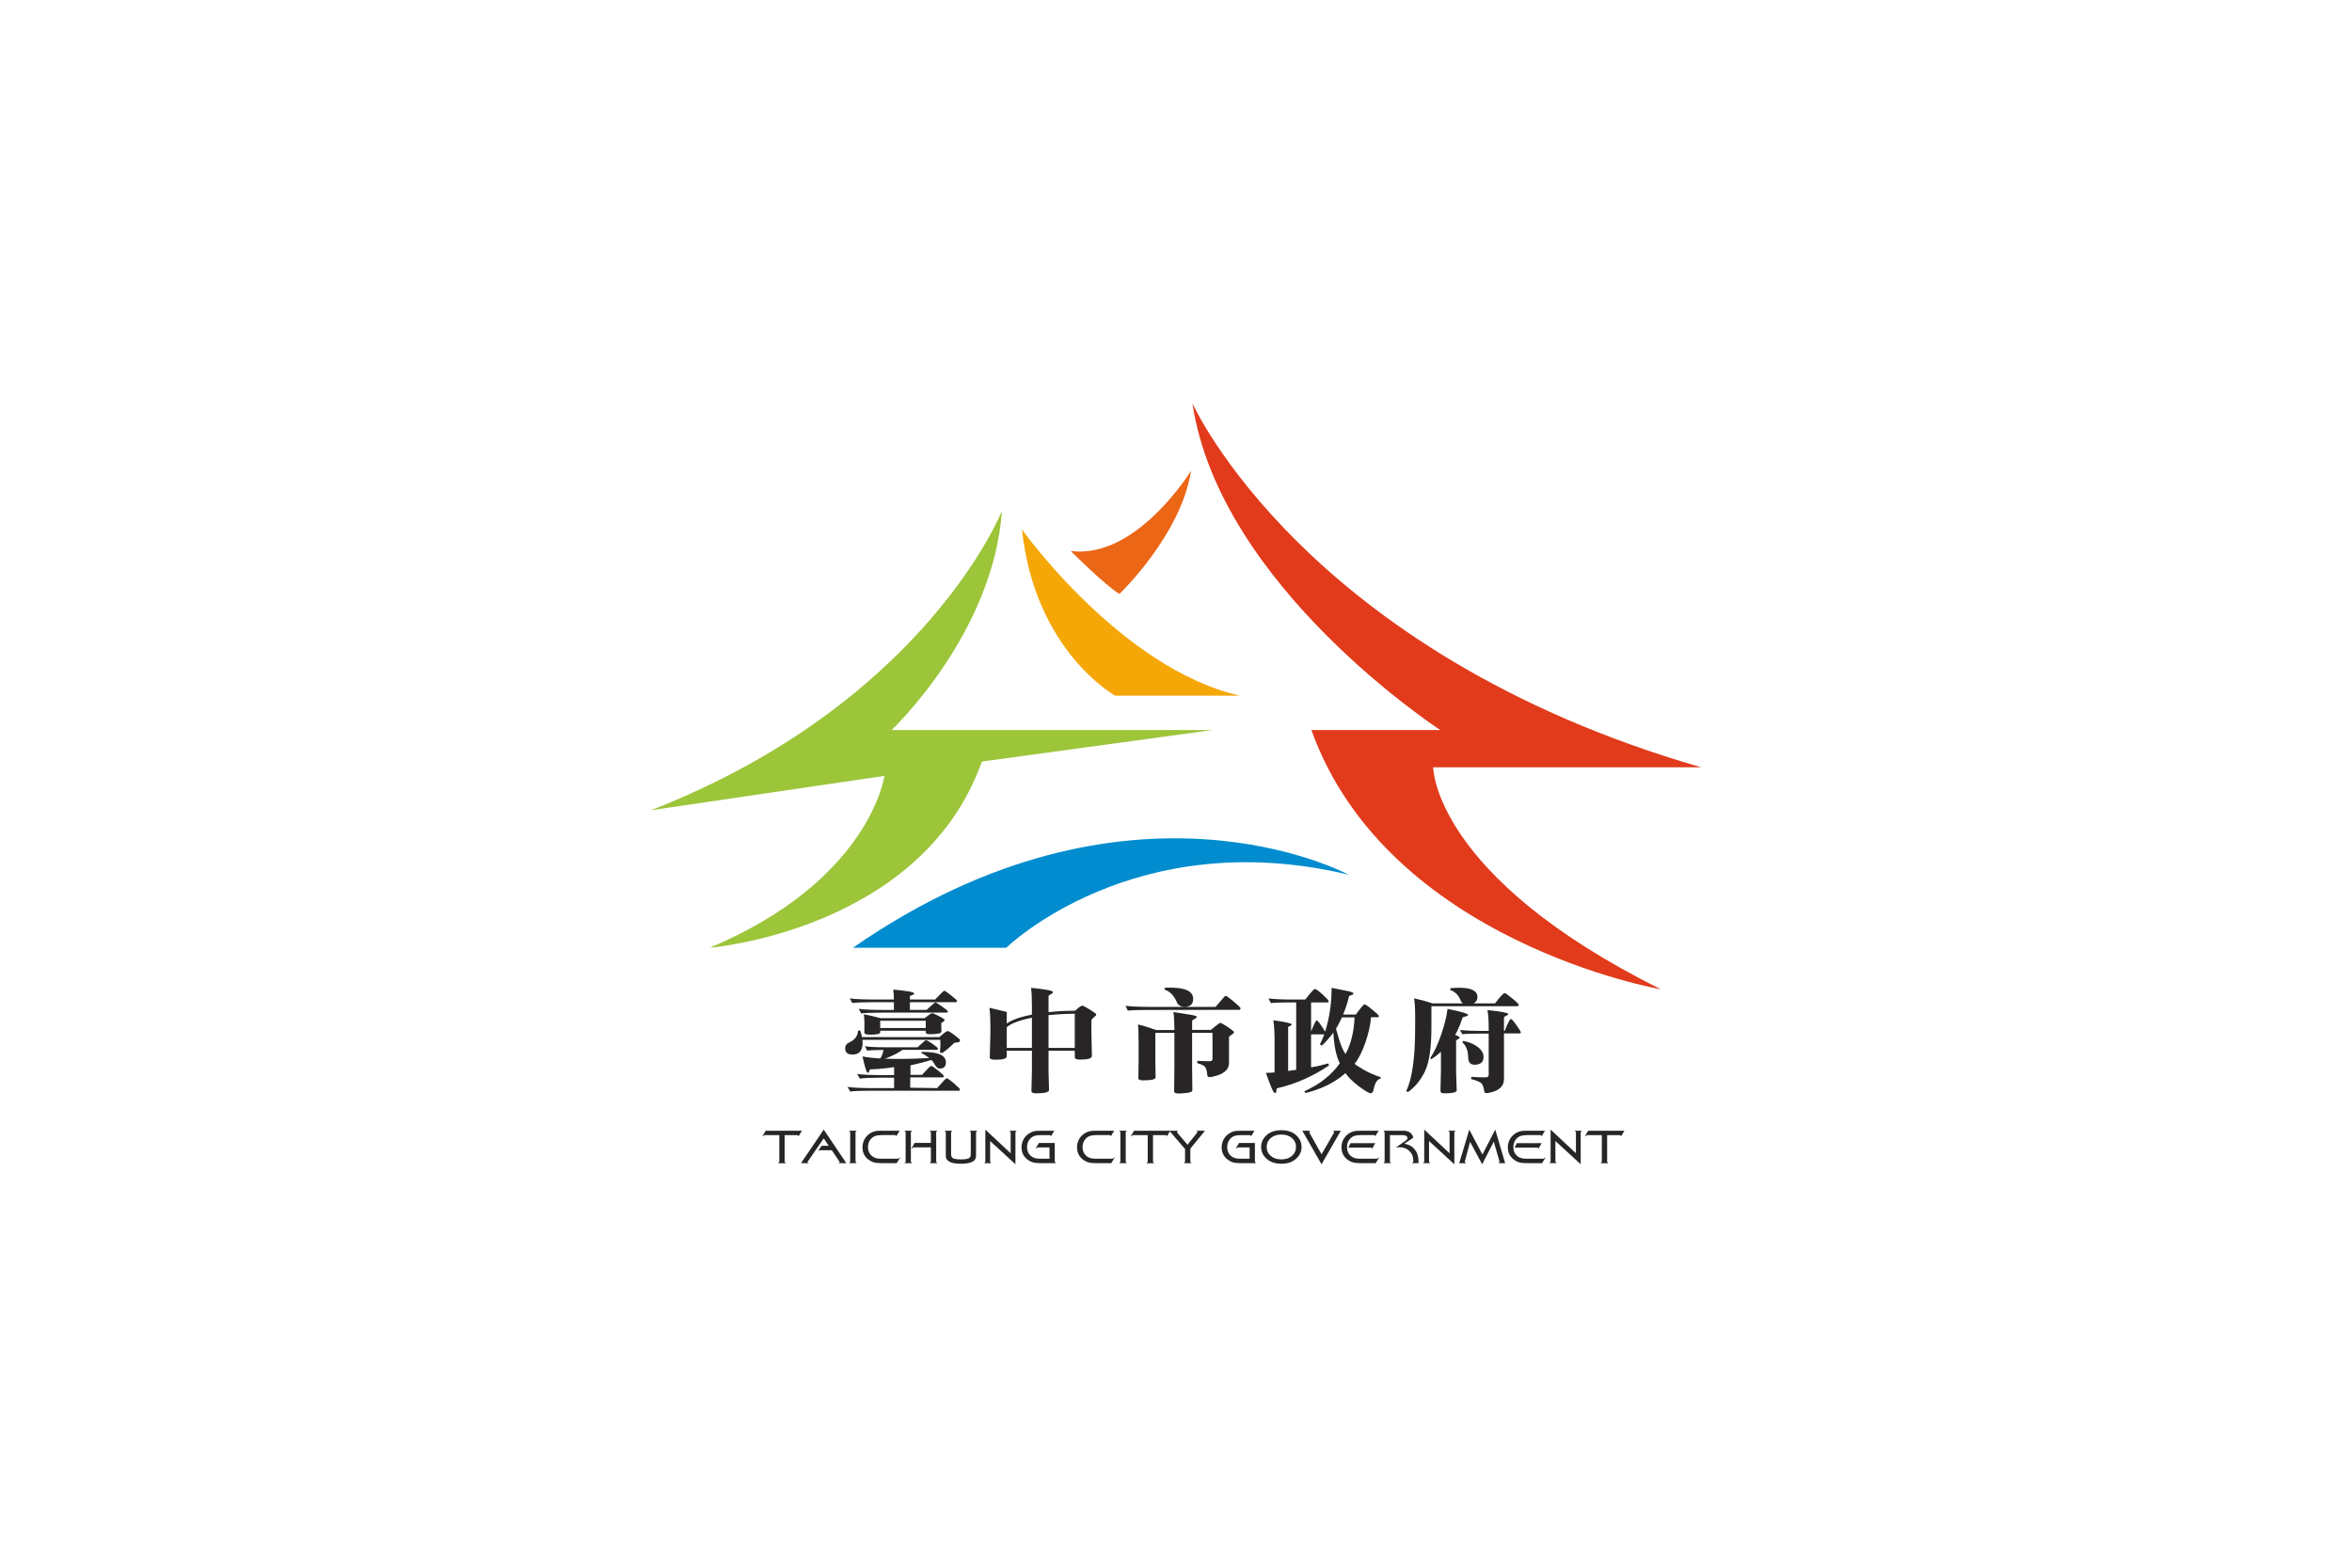 <?xml version="1.0" encoding="utf-8"?>
<!-- Generator: Adobe Illustrator 15.0.0, SVG Export Plug-In . SVG Version: 6.00 Build 0)  -->
<!DOCTYPE svg PUBLIC "-//W3C//DTD SVG 1.1//EN" "http://www.w3.org/Graphics/SVG/1.1/DTD/svg11.dtd">
<svg version="1.1" xmlns="http://www.w3.org/2000/svg" xmlns:xlink="http://www.w3.org/1999/xlink" x="0px" y="0px" width="306px"
	 height="204px" viewBox="0 0 306 204" enable-background="new 0 0 306 204" xml:space="preserve">
<g id="圖層_2">
	<g id="圖層_2_1_">
		<rect x="-8" y="-5" fill="#FFFFFF" width="321" height="214"/>
	</g>
</g>
<g id="圖層_1">
	<g id="圖層_4">
		<g>
			<g>
				<g>
					<path fill="#282527" d="M101.39,147.712h-1.881c-0.022,0-0.043,0.005-0.063,0.013s-0.046,0.024-0.079,0.051l-0.129,0.089
						l-0.039-0.019l0.419-0.703h4.714l-0.442,0.722h-0.033V147.8c0-0.026-0.009-0.047-0.029-0.063
						c-0.02-0.016-0.046-0.023-0.079-0.023h-1.667v3.426c0,0.027,0.003,0.051,0.008,0.065c0.006,0.017,0.017,0.03,0.031,0.044
						l0.087,0.074v0.042h-0.951v-0.042l0.086-0.074c0.018-0.014,0.03-0.029,0.037-0.047c0.009-0.018,0.012-0.039,0.012-0.063v-3.427
						H101.39z"/>
					<path fill="#282527" d="M105.21,151.363h-1.001l2.961-4.367l2.942,4.367h-1.014v-0.043c0.044,0,0.078-0.006,0.104-0.022
						c0.025-0.016,0.038-0.034,0.038-0.063c0-0.018-0.003-0.033-0.009-0.049c-0.005-0.015-0.011-0.024-0.018-0.033l-0.997-1.473
						h-1.439c-0.068,0-0.113,0-0.135,0.004c-0.022,0.002-0.037,0.008-0.047,0.02l-0.096,0.07l-0.033-0.023l0.42-0.65h0.934
						l-0.65-0.966l-2.076,3.017c-0.009,0.012-0.016,0.025-0.02,0.039c-0.005,0.017-0.007,0.031-0.007,0.047
						c0,0.027,0.013,0.047,0.038,0.063c0.025,0.018,0.06,0.023,0.104,0.023L105.21,151.363L105.21,151.363z"/>
					<path fill="#282527" d="M110.614,151.137v-3.777c0-0.021-0.004-0.039-0.013-0.055c-0.007-0.019-0.02-0.033-0.037-0.047
						l-0.079-0.074v-0.041h0.943v0.041l-0.079,0.074c-0.018,0.016-0.029,0.031-0.036,0.047c-0.007,0.014-0.01,0.032-0.01,0.055
						v3.777c0,0.024,0.004,0.047,0.011,0.063c0.009,0.018,0.02,0.034,0.035,0.047l0.079,0.073v0.043h-0.943v-0.043l0.079-0.073
						c0.018-0.013,0.03-0.029,0.037-0.047C110.61,151.184,110.614,151.161,110.614,151.137z"/>
					<path fill="#282527" d="M114.711,147.712c-0.28,0-0.512,0.022-0.696,0.067c-0.186,0.047-0.342,0.117-0.47,0.213
						c-0.202,0.154-0.355,0.338-0.459,0.55c-0.103,0.214-0.155,0.45-0.155,0.709c0,0.274,0.051,0.519,0.152,0.728
						s0.253,0.385,0.455,0.526c0.144,0.103,0.303,0.173,0.478,0.216c0.175,0.043,0.415,0.063,0.722,0.063h2.033
						c0.028,0,0.054-0.004,0.076-0.013c0.022-0.008,0.046-0.021,0.072-0.041l0.129-0.099h0.056l-0.442,0.729h-1.924
						c-0.444,0-0.79-0.032-1.035-0.102c-0.246-0.068-0.477-0.184-0.691-0.344c-0.265-0.193-0.464-0.427-0.6-0.7
						c-0.135-0.271-0.203-0.575-0.203-0.909c0-0.261,0.039-0.504,0.117-0.73c0.078-0.227,0.194-0.438,0.349-0.628
						c0.107-0.134,0.231-0.251,0.37-0.356c0.138-0.104,0.29-0.195,0.455-0.27c0.146-0.065,0.301-0.111,0.469-0.141
						c0.167-0.027,0.415-0.041,0.743-0.041h2.33l-0.439,0.721h-0.032l0.006-0.053v-0.012c0-0.025-0.011-0.047-0.032-0.063
						c-0.022-0.018-0.05-0.024-0.083-0.024h-1.751V147.712z"/>
					<path fill="#282527" d="M117.823,151.137v-3.777c0-0.021-0.004-0.041-0.01-0.055c-0.007-0.016-0.02-0.031-0.037-0.047
						l-0.086-0.074v-0.041h0.951v0.041l-0.086,0.074c-0.018,0.014-0.03,0.028-0.037,0.047c-0.009,0.016-0.012,0.034-0.012,0.055
						v3.777c0,0.024,0.003,0.047,0.012,0.063c0.007,0.018,0.02,0.034,0.037,0.047l0.086,0.073v0.043h-0.951v-0.043l0.086-0.073
						c0.016-0.013,0.027-0.029,0.035-0.047C117.819,151.182,117.823,151.161,117.823,151.137z M121.111,151.137v-1.835h-2.219
						c-0.026,0-0.05,0.003-0.069,0.011c-0.02,0.008-0.044,0.021-0.072,0.043l-0.129,0.099l-0.04-0.019l0.42-0.713h2.109v-1.363
						c0-0.021-0.004-0.039-0.012-0.055c-0.008-0.019-0.021-0.033-0.038-0.047l-0.086-0.074v-0.041h0.954v0.041l-0.089,0.074
						c-0.016,0.012-0.026,0.025-0.031,0.042c-0.006,0.015-0.009,0.035-0.009,0.06v3.777c0,0.028,0.004,0.053,0.01,0.068
						c0.007,0.018,0.017,0.029,0.03,0.042l0.089,0.073v0.043h-0.954v-0.043l0.086-0.073c0.018-0.013,0.03-0.029,0.038-0.047
						C121.107,151.182,121.111,151.161,121.111,151.137z"/>
					<path fill="#282527" d="M126.298,150.23v-2.873c-0.003-0.021-0.007-0.039-0.014-0.055c-0.006-0.015-0.019-0.029-0.036-0.046
						l-0.079-0.073v-0.043h0.944v0.043l-0.079,0.073c-0.018,0.015-0.03,0.028-0.036,0.044c-0.007,0.016-0.012,0.035-0.014,0.057
						v3.063c0,0.336-0.164,0.591-0.491,0.761c-0.328,0.172-0.82,0.256-1.477,0.256c-0.653,0-1.145-0.084-1.474-0.256
						c-0.329-0.17-0.493-0.425-0.493-0.761v-3.063c0-0.021-0.004-0.039-0.011-0.055c-0.007-0.015-0.019-0.029-0.036-0.046
						l-0.079-0.073v-0.043h0.944v0.043l-0.079,0.073c-0.018,0.015-0.03,0.028-0.038,0.046s-0.012,0.035-0.012,0.055v2.873
						c0,0.238,0.092,0.404,0.273,0.498c0.184,0.095,0.516,0.142,0.998,0.142c0.49,0,0.827-0.046,1.012-0.14
						C126.206,150.639,126.298,150.473,126.298,150.23z"/>
					<path fill="#282527" d="M131.489,150.074v-2.717c-0.002-0.021-0.006-0.039-0.013-0.055c-0.007-0.015-0.019-0.029-0.036-0.046
						l-0.086-0.073v-0.043h0.885v0.043l-0.082,0.073c-0.017,0.015-0.027,0.028-0.035,0.046c-0.008,0.018-0.012,0.035-0.012,0.055
						v4.146l-3.291-3.023v2.656c0,0.024,0.003,0.047,0.012,0.063c0.008,0.018,0.019,0.034,0.034,0.047l0.079,0.073v0.043h-0.884
						v-0.043l0.089-0.073c0.016-0.013,0.026-0.029,0.035-0.047c0.007-0.019,0.011-0.039,0.011-0.063v-4.141L131.489,150.074z"/>
					<path fill="#282527" d="M135.404,147.712c-0.279,0-0.512,0.022-0.695,0.067c-0.186,0.047-0.342,0.117-0.47,0.213
						c-0.201,0.154-0.355,0.338-0.459,0.55c-0.104,0.214-0.155,0.45-0.155,0.709c0,0.274,0.052,0.519,0.152,0.728
						c0.102,0.209,0.254,0.385,0.456,0.526c0.143,0.103,0.302,0.173,0.476,0.216c0.177,0.043,0.416,0.063,0.723,0.063h1.108v-1.472
						h-1.481c-0.029,0-0.054,0.004-0.076,0.013c-0.022,0.008-0.046,0.022-0.072,0.042l-0.129,0.098l-0.04-0.023l0.427-0.707h2.059
						v2.402c0,0.024,0.005,0.047,0.014,0.063c0.01,0.018,0.021,0.034,0.037,0.047l0.078,0.074v0.042h-1.924
						c-0.445,0-0.79-0.033-1.035-0.102c-0.245-0.07-0.476-0.185-0.691-0.345c-0.264-0.194-0.464-0.427-0.6-0.7
						c-0.135-0.271-0.203-0.574-0.203-0.91c0-0.26,0.04-0.502,0.117-0.729c0.078-0.228,0.194-0.438,0.348-0.628
						c0.109-0.133,0.232-0.251,0.371-0.356c0.139-0.104,0.29-0.194,0.455-0.27c0.146-0.065,0.302-0.111,0.47-0.14
						c0.167-0.027,0.414-0.043,0.741-0.043h1.764l-0.439,0.723h-0.04l0.007-0.053v-0.013c0-0.026-0.011-0.047-0.032-0.063
						c-0.022-0.017-0.05-0.023-0.083-0.023L135.404,147.712L135.404,147.712z"/>
					<path fill="#282527" d="M142.625,147.712c-0.279,0-0.512,0.022-0.696,0.067c-0.185,0.047-0.341,0.117-0.47,0.213
						c-0.201,0.154-0.355,0.338-0.458,0.55c-0.104,0.214-0.155,0.45-0.155,0.709c0,0.274,0.051,0.519,0.152,0.728
						s0.253,0.385,0.455,0.526c0.144,0.103,0.303,0.173,0.477,0.216c0.176,0.043,0.416,0.063,0.722,0.063h2.033
						c0.029,0,0.055-0.004,0.077-0.013c0.021-0.008,0.046-0.021,0.072-0.041l0.129-0.099h0.056l-0.442,0.729h-1.925
						c-0.444,0-0.789-0.032-1.034-0.102c-0.246-0.068-0.477-0.184-0.691-0.344c-0.265-0.193-0.465-0.427-0.601-0.7
						c-0.134-0.271-0.202-0.575-0.202-0.909c0-0.261,0.039-0.504,0.116-0.73c0.078-0.229,0.194-0.438,0.349-0.628
						c0.108-0.134,0.231-0.251,0.37-0.356c0.139-0.104,0.29-0.195,0.455-0.27c0.146-0.065,0.302-0.111,0.47-0.141
						c0.167-0.027,0.414-0.041,0.742-0.041h2.331l-0.439,0.721h-0.033l0.007-0.053v-0.012c0-0.025-0.011-0.047-0.033-0.063
						c-0.021-0.018-0.05-0.024-0.082-0.024h-1.752V147.712z"/>
					<path fill="#282527" d="M145.768,151.137v-3.777c0-0.021-0.004-0.039-0.013-0.055c-0.007-0.019-0.02-0.033-0.037-0.047
						l-0.079-0.074v-0.041h0.944v0.041l-0.079,0.074c-0.018,0.016-0.03,0.031-0.037,0.047c-0.007,0.014-0.009,0.032-0.009,0.055
						v3.777c0,0.024,0.003,0.047,0.011,0.063c0.008,0.017,0.02,0.034,0.035,0.047l0.079,0.073v0.043h-0.944v-0.043l0.079-0.073
						c0.018-0.013,0.03-0.029,0.037-0.047C145.764,151.184,145.768,151.161,145.768,151.137z"/>
					<path fill="#282527" d="M149.315,147.712h-1.881c-0.022,0-0.043,0.005-0.063,0.013c-0.019,0.008-0.046,0.024-0.078,0.051
						l-0.129,0.089l-0.04-0.019l0.419-0.703h4.714l-0.441,0.722h-0.033V147.8c0-0.026-0.011-0.047-0.03-0.063
						c-0.02-0.016-0.046-0.023-0.079-0.023h-1.666v3.426c0,0.027,0.002,0.051,0.008,0.065c0.005,0.017,0.015,0.03,0.031,0.044
						l0.086,0.074v0.042h-0.951v-0.042l0.086-0.074c0.018-0.014,0.03-0.029,0.038-0.047c0.008-0.018,0.011-0.039,0.011-0.063v-3.427
						H149.315z"/>
					<path fill="#282527" d="M154.176,151.137v-1.617l-2.04-2.377h1.09v0.041l-0.07,0.055c-0.009,0.009-0.016,0.021-0.022,0.033
						c-0.007,0.013-0.01,0.023-0.01,0.035c0,0.03,0.035,0.088,0.109,0.172c0.01,0.012,0.019,0.021,0.025,0.029l1.238,1.452
						l1.168-1.452c0.005-0.007,0.014-0.02,0.025-0.033c0.069-0.076,0.104-0.134,0.104-0.168c0-0.012-0.004-0.022-0.011-0.035
						c-0.008-0.014-0.016-0.024-0.022-0.033l-0.063-0.055v-0.041h1.07l-1.9,2.322v1.672c0,0.024,0.003,0.047,0.011,0.063
						s0.021,0.034,0.038,0.047l0.079,0.073v0.043h-0.947v-0.043l0.083-0.073c0.016-0.013,0.025-0.029,0.033-0.047
						C154.173,151.184,154.176,151.161,154.176,151.137z"/>
					<path fill="#282527" d="M161.441,147.712c-0.279,0-0.512,0.022-0.696,0.067c-0.185,0.047-0.341,0.117-0.47,0.213
						c-0.202,0.154-0.354,0.338-0.459,0.55c-0.103,0.214-0.154,0.45-0.154,0.709c0,0.274,0.05,0.519,0.152,0.728
						c0.101,0.209,0.252,0.385,0.455,0.526c0.143,0.103,0.303,0.173,0.477,0.216c0.176,0.043,0.416,0.063,0.721,0.063h1.11v-1.472
						h-1.481c-0.029,0-0.055,0.004-0.076,0.013c-0.021,0.008-0.047,0.022-0.072,0.042l-0.129,0.098l-0.039-0.023l0.425-0.707h2.062
						v2.402c0,0.024,0.004,0.047,0.012,0.063c0.011,0.018,0.021,0.034,0.037,0.047l0.08,0.074v0.042h-1.927
						c-0.442,0-0.788-0.033-1.032-0.102c-0.246-0.068-0.478-0.185-0.692-0.345c-0.265-0.194-0.464-0.427-0.599-0.7
						c-0.137-0.271-0.205-0.574-0.205-0.91c0-0.26,0.041-0.502,0.119-0.729s0.192-0.438,0.349-0.628
						c0.106-0.133,0.229-0.251,0.37-0.356c0.138-0.104,0.289-0.194,0.455-0.27c0.146-0.065,0.301-0.111,0.468-0.14
						c0.167-0.027,0.416-0.043,0.743-0.043h1.764l-0.439,0.723h-0.039l0.006-0.053v-0.013c0-0.026-0.01-0.047-0.031-0.063
						c-0.023-0.017-0.051-0.023-0.084-0.023L161.441,147.712L161.441,147.712z"/>
					<path fill="#282527" d="M166.703,147.066c0.355,0,0.684,0.045,0.988,0.137c0.307,0.09,0.566,0.219,0.785,0.388
						c0.283,0.218,0.498,0.468,0.642,0.747c0.146,0.28,0.217,0.585,0.217,0.913c0,0.327-0.071,0.63-0.218,0.911
						c-0.145,0.279-0.36,0.527-0.641,0.744c-0.222,0.172-0.483,0.305-0.787,0.396c-0.306,0.091-0.633,0.136-0.986,0.136
						c-0.35,0-0.678-0.045-0.98-0.136c-0.305-0.091-0.568-0.224-0.789-0.396c-0.283-0.215-0.496-0.461-0.642-0.74
						c-0.144-0.279-0.216-0.584-0.216-0.915c0-0.327,0.072-0.631,0.218-0.912c0.146-0.28,0.358-0.53,0.64-0.748
						c0.219-0.169,0.479-0.298,0.784-0.388C166.023,147.111,166.352,147.066,166.703,147.066z M166.703,147.635
						c-0.563,0-1.02,0.151-1.372,0.452c-0.354,0.304-0.532,0.69-0.532,1.164c0,0.476,0.178,0.864,0.532,1.166
						s0.812,0.453,1.372,0.453s1.021-0.151,1.376-0.453s0.532-0.69,0.532-1.166c0-0.474-0.178-0.86-0.532-1.164
						C167.725,147.786,167.266,147.635,166.703,147.635z"/>
					<path fill="#282527" d="M171.938,150.208l1.556-2.704c0.024-0.043,0.043-0.081,0.056-0.111
						c0.014-0.033,0.018-0.058,0.018-0.074c0-0.014-0.002-0.027-0.008-0.041c-0.006-0.012-0.015-0.021-0.024-0.031l-0.066-0.063
						v-0.041h0.972l-2.506,4.361l-2.502-4.361h1.014v0.041l-0.061,0.055c-0.014,0.012-0.023,0.023-0.029,0.037
						c-0.008,0.015-0.014,0.025-0.014,0.037c0,0.018,0.008,0.043,0.021,0.08c0.013,0.034,0.031,0.073,0.056,0.115L171.938,150.208z"
						/>
					<path fill="#282527" d="M177.029,147.712c-0.279,0-0.512,0.022-0.696,0.067c-0.185,0.047-0.34,0.117-0.468,0.213
						c-0.204,0.154-0.355,0.338-0.461,0.55c-0.103,0.214-0.153,0.45-0.153,0.709c0,0.274,0.05,0.519,0.151,0.728
						c0.101,0.209,0.252,0.385,0.455,0.526c0.143,0.103,0.302,0.173,0.478,0.216c0.175,0.043,0.415,0.063,0.722,0.063h2.033
						c0.028,0,0.055-0.004,0.076-0.013c0.021-0.008,0.046-0.021,0.072-0.041l0.128-0.099h0.057l-0.442,0.729h-1.924
						c-0.443,0-0.789-0.032-1.035-0.102c-0.246-0.068-0.476-0.184-0.69-0.344c-0.265-0.193-0.465-0.427-0.601-0.7
						c-0.135-0.271-0.203-0.575-0.203-0.909c0-0.261,0.041-0.504,0.117-0.73c0.078-0.229,0.194-0.438,0.351-0.628
						c0.106-0.134,0.229-0.251,0.368-0.356c0.139-0.104,0.291-0.195,0.455-0.27c0.146-0.065,0.302-0.111,0.47-0.141
						c0.167-0.027,0.416-0.041,0.743-0.041h2.33l-0.438,0.721h-0.032l0.006-0.053v-0.012c0-0.025-0.012-0.047-0.033-0.063
						c-0.021-0.018-0.049-0.024-0.082-0.024h-1.752V147.712z M175.419,149.337l0.283-0.579h3.231l-0.433,0.731h-0.039l0.006-0.06
						v-0.014c0-0.023-0.01-0.042-0.03-0.059c-0.021-0.015-0.049-0.021-0.084-0.021L175.419,149.337L175.419,149.337z"/>
					<path fill="#282527" d="M182.645,147.143c0.316,0,0.588,0.082,0.811,0.246c0.225,0.164,0.363,0.385,0.423,0.659l-1.183,0.784
						c0.57,0.079,1.021,0.324,1.354,0.734c0.337,0.41,0.503,0.926,0.503,1.547v0.25h-0.818v-0.043l0.09-0.073
						c0.015-0.013,0.025-0.029,0.033-0.047c0.01-0.019,0.014-0.039,0.014-0.063v-0.132c0-0.498-0.171-0.909-0.512-1.233
						c-0.34-0.326-0.771-0.486-1.289-0.486c-0.065,0-0.137,0.002-0.211,0.007c-0.073,0.005-0.154,0.012-0.24,0.022l1.251-0.883
						c0.092-0.068,0.155-0.125,0.19-0.174c0.037-0.049,0.054-0.104,0.054-0.162c0-0.119-0.056-0.212-0.169-0.279
						c-0.111-0.069-0.268-0.104-0.469-0.104h-1.644v3.425c0,0.024,0.003,0.047,0.011,0.063s0.021,0.034,0.038,0.047l0.079,0.073
						v0.043h-0.943v-0.043l0.08-0.073c0.016-0.013,0.024-0.029,0.033-0.047c0.008-0.019,0.012-0.039,0.012-0.063v-3.777
						c0-0.021-0.004-0.041-0.01-0.056c-0.007-0.015-0.02-0.03-0.035-0.046l-0.08-0.074v-0.041H182.645L182.645,147.143z"/>
					<path fill="#282527" d="M188.591,150.074v-2.717c-0.002-0.021-0.007-0.039-0.014-0.055c-0.007-0.015-0.021-0.029-0.036-0.046
						l-0.086-0.073v-0.043h0.885v0.043l-0.083,0.073c-0.015,0.015-0.026,0.028-0.034,0.046s-0.012,0.035-0.012,0.055v4.146
						l-3.291-3.023v2.656c0,0.024,0.004,0.047,0.012,0.063s0.02,0.034,0.034,0.047l0.08,0.073v0.043h-0.885v-0.043l0.088-0.073
						c0.017-0.013,0.028-0.029,0.035-0.047c0.008-0.019,0.012-0.039,0.012-0.063v-4.141L188.591,150.074z"/>
					<path fill="#282527" d="M192.869,150.243l1.664-3.247l1.29,4.367h-0.857v-0.043l0.082-0.073
						c0.013-0.009,0.021-0.022,0.028-0.041c0.007-0.019,0.012-0.036,0.012-0.058c0-0.01-0.003-0.023-0.008-0.043
						c-0.003-0.021-0.01-0.043-0.02-0.068l-0.717-2.484l-1.51,2.951l-1.572-2.922l-0.658,2.451c-0.006,0.021-0.012,0.042-0.016,0.06
						c-0.002,0.019-0.004,0.035-0.004,0.052c0,0.021,0.003,0.041,0.009,0.06c0.009,0.019,0.017,0.032,0.03,0.044l0.076,0.074v0.042
						h-0.852l1.311-4.367L192.869,150.243z"/>
					<path fill="#282527" d="M198.673,147.712c-0.28,0-0.512,0.022-0.696,0.067c-0.186,0.047-0.342,0.117-0.469,0.213
						c-0.203,0.154-0.355,0.338-0.46,0.55c-0.103,0.214-0.155,0.45-0.155,0.709c0,0.274,0.051,0.519,0.152,0.728
						s0.253,0.385,0.456,0.526c0.142,0.103,0.302,0.173,0.476,0.216c0.176,0.043,0.416,0.063,0.723,0.063h2.033
						c0.028,0,0.055-0.004,0.076-0.013c0.021-0.008,0.047-0.021,0.072-0.041l0.128-0.099h0.058l-0.442,0.729h-1.925
						c-0.444,0-0.788-0.032-1.034-0.102c-0.246-0.068-0.478-0.184-0.69-0.344c-0.266-0.193-0.465-0.427-0.601-0.7
						c-0.136-0.271-0.203-0.575-0.203-0.909c0-0.261,0.039-0.504,0.117-0.73s0.194-0.438,0.349-0.628
						c0.107-0.134,0.231-0.251,0.369-0.356c0.139-0.104,0.291-0.195,0.456-0.27c0.146-0.065,0.302-0.111,0.47-0.141
						c0.166-0.027,0.414-0.041,0.742-0.041h2.33l-0.438,0.721h-0.033l0.006-0.053v-0.012c0-0.025-0.012-0.047-0.032-0.063
						c-0.022-0.018-0.05-0.024-0.083-0.024h-1.751V147.712z M197.063,149.337l0.283-0.579h3.231l-0.433,0.731h-0.039l0.006-0.06
						v-0.014c0-0.023-0.01-0.042-0.031-0.059c-0.021-0.015-0.049-0.021-0.084-0.021L197.063,149.337L197.063,149.337z"/>
					<path fill="#282527" d="M205.033,150.074v-2.717c-0.002-0.021-0.008-0.039-0.014-0.055c-0.006-0.015-0.02-0.029-0.035-0.046
						l-0.086-0.073v-0.043h0.885v0.043l-0.083,0.073c-0.017,0.015-0.026,0.028-0.036,0.046c-0.006,0.018-0.012,0.035-0.012,0.055
						v4.146l-3.291-3.023v2.656c0,0.024,0.005,0.047,0.013,0.063s0.021,0.034,0.035,0.047l0.077,0.073v0.043h-0.883v-0.043
						l0.088-0.073c0.017-0.013,0.027-0.029,0.035-0.047c0.008-0.019,0.012-0.039,0.012-0.063v-4.141L205.033,150.074z"/>
					<path fill="#282527" d="M208.398,147.712h-1.881c-0.021,0-0.041,0.005-0.063,0.013c-0.02,0.008-0.046,0.024-0.079,0.051
						l-0.129,0.089l-0.039-0.019l0.419-0.703h4.714l-0.442,0.722h-0.032V147.8c0-0.026-0.011-0.047-0.03-0.063
						c-0.02-0.016-0.045-0.023-0.079-0.023h-1.666v3.426c0,0.027,0.002,0.051,0.009,0.065c0.006,0.015,0.016,0.03,0.03,0.044
						l0.087,0.074v0.042h-0.951v-0.042l0.086-0.074c0.018-0.014,0.03-0.029,0.037-0.047c0.008-0.018,0.012-0.039,0.012-0.063v-3.427
						H208.398z"/>
				</g>
			</g>
			<g>
				<path fill="#008CCE" d="M110.964,123.333h19.946c0,0,16.59-16.217,44.551-9.508C175.461,113.825,146.938,98.354,110.964,123.333
					z"/>
				<path fill="#E13B1B" d="M155.143,52.496c0,0,14.539,32.436,66.174,47.348H186.46c0,0-0.002,14.166,29.638,28.895
					c0,0-35.604-6.153-45.482-33.741h16.777C187.391,94.996,158.682,76.354,155.143,52.496z"/>
				<path fill="#EB6615" d="M139.301,71.698c0,0,4.475,4.472,6.337,5.59c0,0,8.016-7.64,9.32-16.028
					C154.958,61.26,147.876,72.816,139.301,71.698z"/>
				<path fill="#F5A708" d="M132.963,68.902c0,0,12.86,18.08,28.333,21.622h-16.218C145.078,90.524,134.64,84.746,132.963,68.902z"
					/>
				<path fill="#9CC53A" d="M130.354,66.478c0,0-9.88,24.979-45.67,38.959l30.385-4.475c0,0-1.864,13.607-22.743,22.37
					c0,0,27.59-2.237,35.418-24.234l30.01-4.101H116C116,94.998,129.235,82.509,130.354,66.478z"/>
			</g>
			<g>
				<path fill="#282527" d="M142.502,131.848c-0.953-0.652-1.525-0.979-1.716-0.979c-0.13,0-0.438,0.222-0.914,0.653
					c-1.166,0.006-2.343,0.066-3.455,0.187v-2.125c0-0.03,0.147-0.128,0.444-0.294c0.084-0.047,0.127-0.115,0.127-0.204
					c0-0.175-0.948-0.354-2.844-0.541c0.074,0.556,0.111,1.351,0.111,2.383v1.099c-1.428,0.279-2.6,0.67-3.272,1.168v-1.508
					c-0.733-0.192-1.485-0.373-2.257-0.539c0.085,0.625,0.127,1.402,0.127,2.34v0.964c0,0.253-0.027,1.306-0.08,3.155v0.017
					c0,0.185,0.26,0.276,0.778,0.276c0.954,0,1.431-0.15,1.431-0.453v-0.717h3.273v2.485c0,0.166-0.022,1.087-0.063,2.763v0.016
					c0,0.185,0.201,0.277,0.604,0.277c1.123,0,1.685-0.142,1.685-0.424c-0.043-1.385-0.063-2.169-0.063-2.354v-2.763h3.415v0.862
					c0,0.195,0.233,0.292,0.699,0.292c1.018,0,1.526-0.154,1.526-0.468c-0.042-1.842-0.064-2.854-0.064-3.04v-1.65
					c0-0.039,0.159-0.201,0.478-0.482c0.095-0.059,0.143-0.126,0.143-0.205C142.613,131.959,142.577,131.896,142.502,131.848z
					 M130.983,136.363v-2.692c0.497-0.465,1.646-0.913,3.272-1.239l0.001,3.933L130.983,136.363L130.983,136.363z M136.415,136.363
					v-4.254h0.002v-0.006c1.035-0.11,2.181-0.179,3.414-0.185v4.442h-3.416V136.363z"/>
				<path fill="#282527" d="M112.196,135.311c0.021,0.107,0.032,0.233,0.032,0.381c0,1.022-0.44,1.535-1.319,1.535
					c-0.636,0-0.953-0.27-0.953-0.805c0-0.361,0.19-0.624,0.572-0.789c0.688-0.313,1.059-0.818,1.112-1.521l0.285-0.014
					c0.116,0.389,0.19,0.678,0.223,0.86h10.074c0.571-0.524,0.932-0.788,1.079-0.788c0.17,0,0.657,0.331,1.463,0.993
					c0.021,0.011,0.037,0.021,0.047,0.03c0.054,0.048,0.08,0.115,0.08,0.203c0,0.138-0.068,0.215-0.207,0.234
					c-0.339,0.029-0.524,0.059-0.555,0.087c-0.488,0.517-1.013,0.96-1.573,1.33l-0.271-0.132c0.031-0.262,0.053-0.53,0.063-0.805
					c0-0.077,0-0.164,0-0.262c0-0.205-0.006-0.387-0.016-0.541h-10.136V135.311z M121.92,141.596
					c0.742-0.856,1.155-1.285,1.24-1.285c0.116,0,0.434,0.224,0.953,0.672c0.519,0.438,0.778,0.701,0.778,0.789
					c0,0.105-0.037,0.16-0.111,0.16h-11.487c-1.229,0-2.125,0.034-2.686,0.104l-0.334-0.602c0.678,0.109,1.764,0.161,3.257,0.161
					h2.797v-1.358h-1.779c-1.229,0-2.124,0.039-2.685,0.117l-0.334-0.601c0.678,0.099,1.764,0.147,3.257,0.147h1.541v-1.039
					c-0.964,0.156-2.002,0.255-3.113,0.293c-0.032,0-0.08,0.099-0.144,0.293c-0.043,0.098-0.106,0.146-0.191,0.146
					c-0.127,0-0.35-0.706-0.667-2.118c0.752,0.135,1.521,0.225,2.305,0.262c0.201-0.271,0.344-0.643,0.428-1.109
					c-1.027,0-1.736,0.03-2.128,0.088l-0.287-0.568c0.636,0.086,1.483,0.131,2.543,0.131h4.306c0.656-0.613,1.018-0.922,1.081-0.922
					c0.116,0,0.408,0.162,0.873,0.482c0.467,0.331,0.699,0.536,0.699,0.613c0,0.107-0.053,0.16-0.158,0.16h-4.465
					c-0.35,0.265-0.8,0.521-1.352,0.774c-0.55,0.244-0.873,0.366-0.969,0.366c0.138,0.027,0.853,0.043,2.146,0.043
					c1.048,0,2.272-0.038,3.67-0.117c-0.424-0.32-0.773-0.539-1.048-0.656l0.079-0.146c0.01,0,0.026,0,0.047,0
					c2.056,0,3.083,0.447,3.083,1.345c0,0.556-0.259,0.832-0.778,0.832c-0.233,0-0.44-0.146-0.62-0.438
					c-0.254-0.448-0.429-0.672-0.523-0.672c-0.806,0.244-1.701,0.473-2.687,0.687v1.242h1.494c0.71-0.779,1.106-1.169,1.192-1.169
					c0.105,0,0.407,0.199,0.905,0.6c0.497,0.399,0.746,0.643,0.746,0.731c0,0.106-0.037,0.159-0.111,0.159h-4.258v1.346
					L121.92,141.596z M114.723,131.773c-1.229,0-2.124,0.033-2.686,0.103l-0.317-0.599c0.667,0.097,1.748,0.146,3.241,0.146h1.335
					v-1.009h-2.733c-1.218,0-2.113,0.035-2.685,0.104l-0.318-0.6c0.667,0.098,1.753,0.146,3.257,0.146h2.479c0-0.02,0-0.054,0-0.103
					c0-0.37-0.027-0.767-0.079-1.185c1.811,0.156,2.716,0.32,2.716,0.496c0,0.078-0.053,0.138-0.158,0.177
					c-0.265,0.088-0.397,0.155-0.397,0.204v0.408h3.289c0.721-0.76,1.112-1.14,1.177-1.14c0.095,0,0.396,0.205,0.905,0.614
					c0.509,0.408,0.763,0.643,0.763,0.701c0,0.117-0.054,0.175-0.159,0.175h-5.975v1.009h2.161c0.71-0.652,1.091-0.979,1.145-0.979
					c0.084,0,0.381,0.181,0.89,0.541c0.497,0.351,0.747,0.561,0.747,0.627c0,0.107-0.06,0.162-0.176,0.162H114.723L114.723,131.773z
					 M122.461,133.279c0,0.214,0.005,0.443,0.016,0.688v0.277c0,0.224-0.487,0.336-1.462,0.336c-0.382,0-0.571-0.078-0.571-0.234
					v-0.219h-5.927v0.219c0,0.195-0.45,0.293-1.351,0.293c-0.477,0-0.715-0.098-0.715-0.293c0.009-0.291,0.015-0.682,0.015-1.169
					c0-0.312-0.025-0.706-0.079-1.184c0.562,0.087,1.287,0.254,2.178,0.497h5.735c0.54-0.43,0.863-0.645,0.969-0.645
					s0.403,0.127,0.891,0.381c0.486,0.244,0.73,0.409,0.73,0.496c0,0.088-0.053,0.166-0.159,0.234
					c-0.19,0.116-0.286,0.182-0.286,0.189L122.461,133.279z M120.443,132.826h-5.927v0.949h5.927V132.826z"/>
				<path fill="#282527" d="M149.324,131.423c-1.271,0-2.135,0.029-2.59,0.088l-0.302-0.629c0.763,0.099,1.901,0.146,3.416,0.146
					h8.294c0.604-0.69,1.002-1.149,1.19-1.373c0.032-0.039,0.086-0.059,0.16-0.059c0.095,0,0.438,0.247,1.032,0.745
					c0.582,0.496,0.873,0.784,0.873,0.861c0,0.138-0.063,0.206-0.19,0.206L149.324,131.423z M159.891,138.32
					c0,0.916-0.736,1.517-2.209,1.8l-0.015,0.014c-0.14,0.021-0.239,0.029-0.302,0.029c-0.182,0-0.275-0.077-0.287-0.233
					c-0.053-0.652-0.189-1.058-0.412-1.214c-0.213-0.146-0.52-0.272-0.922-0.38l0.048-0.292c0.412,0.029,0.862,0.044,1.351,0.044
					c0.086,0,0.174,0,0.271,0c0.224,0,0.334-0.104,0.334-0.309v-3.375h-2.653v4.56c0,0.683,0.01,1.662,0.031,2.938
					c0,0.186-0.396,0.309-1.191,0.365h-0.017c-0.254,0.021-0.439,0.029-0.556,0.029c-0.403,0-0.604-0.093-0.604-0.277
					c0.022-1.48,0.033-2.597,0.033-3.348v-4.268h-2.479v3.521c0,0.244,0.011,1.004,0.032,2.279c0,0.254-0.551,0.38-1.652,0.38
					c-0.393,0-0.589-0.092-0.589-0.276c0.021-1.48,0.032-2.344,0.032-2.586v-1.77c0-1.364-0.027-2.246-0.079-2.646
					c0.509,0.127,0.921,0.243,1.238,0.352c0.393,0.136,0.774,0.263,1.145,0.38h2.353c0-0.028,0-0.077,0-0.146
					c0-0.936-0.043-1.666-0.128-2.192c0.847,0.128,1.563,0.239,2.146,0.336c0.594,0.089,0.892,0.187,0.892,0.293
					c0,0.088-0.069,0.161-0.208,0.219c-0.266,0.138-0.396,0.229-0.396,0.278v1.197h2.43c0.732-0.612,1.146-0.92,1.24-0.92
					s0.42,0.181,0.969,0.541c0.541,0.36,0.813,0.584,0.813,0.672c0,0.068-0.043,0.132-0.128,0.189
					c-0.351,0.234-0.524,0.385-0.524,0.452v3.362H159.891z M151.485,128.764l0.079-0.232c0.181-0.012,0.402-0.016,0.667-0.016
					c2.003,0,3.003,0.485,3.003,1.461c0,0.691-0.375,1.037-1.127,1.037c-0.51,0-0.849-0.214-1.018-0.643
					C152.72,129.521,152.184,128.986,151.485,128.764z"/>
				<path fill="#282527" d="M172.29,134.596h-1.717v4.297c0.721-0.117,1.469-0.287,2.239-0.513l0.098,0.263
					c-2.119,1.434-4.381,2.426-6.785,2.981c-0.021,0.011-0.047,0.142-0.079,0.396c-0.021,0.146-0.085,0.22-0.19,0.22
					c-0.168,0-0.557-0.878-1.16-2.632c0.445,0,0.822-0.02,1.13-0.059v-4.033c0-1.141-0.054-2.056-0.159-2.748
					c1.588,0.226,2.382,0.399,2.382,0.526c0,0.077-0.053,0.136-0.157,0.175c-0.201,0.088-0.303,0.156-0.303,0.205v5.686
					c0.455-0.059,0.805-0.105,1.049-0.146v-8.771h-1.033c-0.297,0-0.607,0.007-0.938,0.016c-0.072,0-0.127,0-0.157,0
					c-0.53,0.012-0.917,0.034-1.161,0.074l-0.316-0.614c0.721,0.099,1.705,0.146,2.955,0.146h1.826
					c0.722-0.916,1.14-1.373,1.256-1.373c0.138,0,0.472,0.238,1,0.717c0.529,0.486,0.796,0.779,0.796,0.877
					c0,0.105-0.05,0.16-0.144,0.16h-2.146v3.785c0.393-0.975,0.631-1.461,0.717-1.461c0.137,0,0.508,0.491,1.111,1.477
					c0.562-1.803,0.843-3.703,0.843-5.701c0.826,0.157,1.509,0.293,2.049,0.41c0.529,0.105,0.794,0.214,0.794,0.32
					c0,0.089-0.068,0.151-0.206,0.19c-0.243,0.087-0.366,0.142-0.366,0.16c-0.211,0.867-0.471,1.666-0.776,2.397h1.651
					c0.646-0.887,1.021-1.33,1.129-1.33c0.115,0,0.455,0.232,1.016,0.701c0.572,0.457,0.859,0.734,0.859,0.832
					c0,0.099-0.055,0.146-0.16,0.146h-0.857c-0.095,1.063-0.35,2.178-0.762,3.348c-0.413,1.178-0.869,2.074-1.367,2.688
					c0,0.077,0.35,0.321,1.049,0.729c0.689,0.409,1.469,0.756,2.334,1.038l-0.029,0.204c-0.412,0.039-0.715,0.514-0.905,1.418
					c-0.074,0.313-0.187,0.469-0.334,0.469c-0.244,0-0.763-0.299-1.558-0.893c-0.795-0.604-1.384-1.18-1.765-1.725
					c-1.365,1.207-3.099,2.069-5.194,2.586l-0.158-0.219c2-0.906,3.543-2.123,4.621-3.654c-0.465-0.904-0.744-2.241-0.842-4.004
					c0,0.039-0.189,0.283-0.57,0.729c-0.381,0.459-0.693,0.785-0.938,0.979l-0.238-0.16
					C171.919,135.529,172.109,135.091,172.29,134.596z M176.229,132.389h-1.636c-0.286,0.594-0.545,1.092-0.778,1.489
					c0,0.021,0.127,0.458,0.381,1.315c0.255,0.856,0.541,1.515,0.859,1.974C175.764,135.852,176.157,134.259,176.229,132.389z"/>
				<path fill="#282527" d="M184.117,132.234c0-0.984-0.049-1.76-0.143-2.324c0.857,0.186,1.651,0.404,2.383,0.658h3.973
					c-0.116-0.068-0.219-0.196-0.303-0.381c-0.243-0.683-0.703-1.141-1.383-1.375l0.08-0.219c0.338-0.039,0.715-0.059,1.129-0.059
					c1.578,0,2.367,0.404,2.367,1.214c0,0.369-0.164,0.644-0.492,0.817h2.779c0.678-0.887,1.098-1.33,1.256-1.33
					c0.104,0,0.435,0.229,0.984,0.688c0.563,0.458,0.842,0.735,0.842,0.833c0,0.118-0.063,0.177-0.189,0.177h-11.17v2.717
					c0,2.662-0.275,4.572-0.826,5.729c-0.563,1.17-1.303,2.081-2.225,2.733l-0.225-0.133c0.775-1.599,1.161-4.34,1.161-8.228
					L184.117,132.234L184.117,132.234z M188.328,131.284c1.779,0.36,2.669,0.624,2.669,0.789c0,0.077-0.063,0.132-0.19,0.161
					c-0.328,0.078-0.498,0.132-0.508,0.16c-0.012,0-0.049,0.099-0.111,0.293c-0.275,0.809-0.566,1.471-0.873,1.986
					c0.392,0.137,0.586,0.249,0.586,0.336c0,0.079-0.041,0.139-0.127,0.178c-0.223,0.097-0.332,0.188-0.332,0.275v4.063
					c0,0.127,0.025,0.916,0.078,2.369c0,0.252-0.545,0.379-1.637,0.379c-0.316,0-0.477-0.098-0.477-0.293
					c0.042-1.276,0.063-2.166,0.063-2.674v-2.44c-0.412,0.38-0.826,0.7-1.238,0.965l-0.16-0.132c0.498-0.73,0.97-1.739,1.414-3.025
					C187.93,133.389,188.211,132.258,188.328,131.284z M192.332,134.5c-0.996,0-1.689,0.029-2.082,0.087l-0.302-0.569
					c0.646,0.088,1.493,0.131,2.543,0.131h1.19v-0.569c0-0.808-0.053-1.524-0.158-2.147c1.801,0.204,2.701,0.37,2.701,0.496
					c0,0.09-0.054,0.151-0.158,0.19c-0.267,0.127-0.397,0.225-0.397,0.293v1.737h0.097c0.401-1.031,0.672-1.549,0.81-1.549
					c0.096,0,0.334,0.269,0.716,0.805c0.38,0.525,0.57,0.839,0.57,0.936c0,0.087-0.036,0.133-0.11,0.133h-2.081v5.934
					c0,0.945-0.646,1.544-1.938,1.798h-0.018c-0.115,0.028-0.218,0.044-0.301,0.044c-0.17,0-0.271-0.073-0.303-0.221
					c-0.074-0.516-0.19-0.861-0.35-1.036c-0.17-0.187-0.631-0.382-1.383-0.585l0.063-0.278c0.553,0.04,1.088,0.06,1.605,0.06
					c0.085,0,0.164,0,0.239,0c0.265,0,0.396-0.111,0.396-0.336V134.5H192.332z M190.234,135.624l0.158-0.16
					c0.711,0.117,1.323,0.371,1.844,0.761c0.519,0.39,0.777,0.822,0.777,1.301c0,0.683-0.386,1.022-1.158,1.022
					c-0.563,0-0.842-0.321-0.842-0.964C191.002,136.707,190.743,136.055,190.234,135.624z"/>
			</g>
		</g>
	</g>
</g>
</svg>
